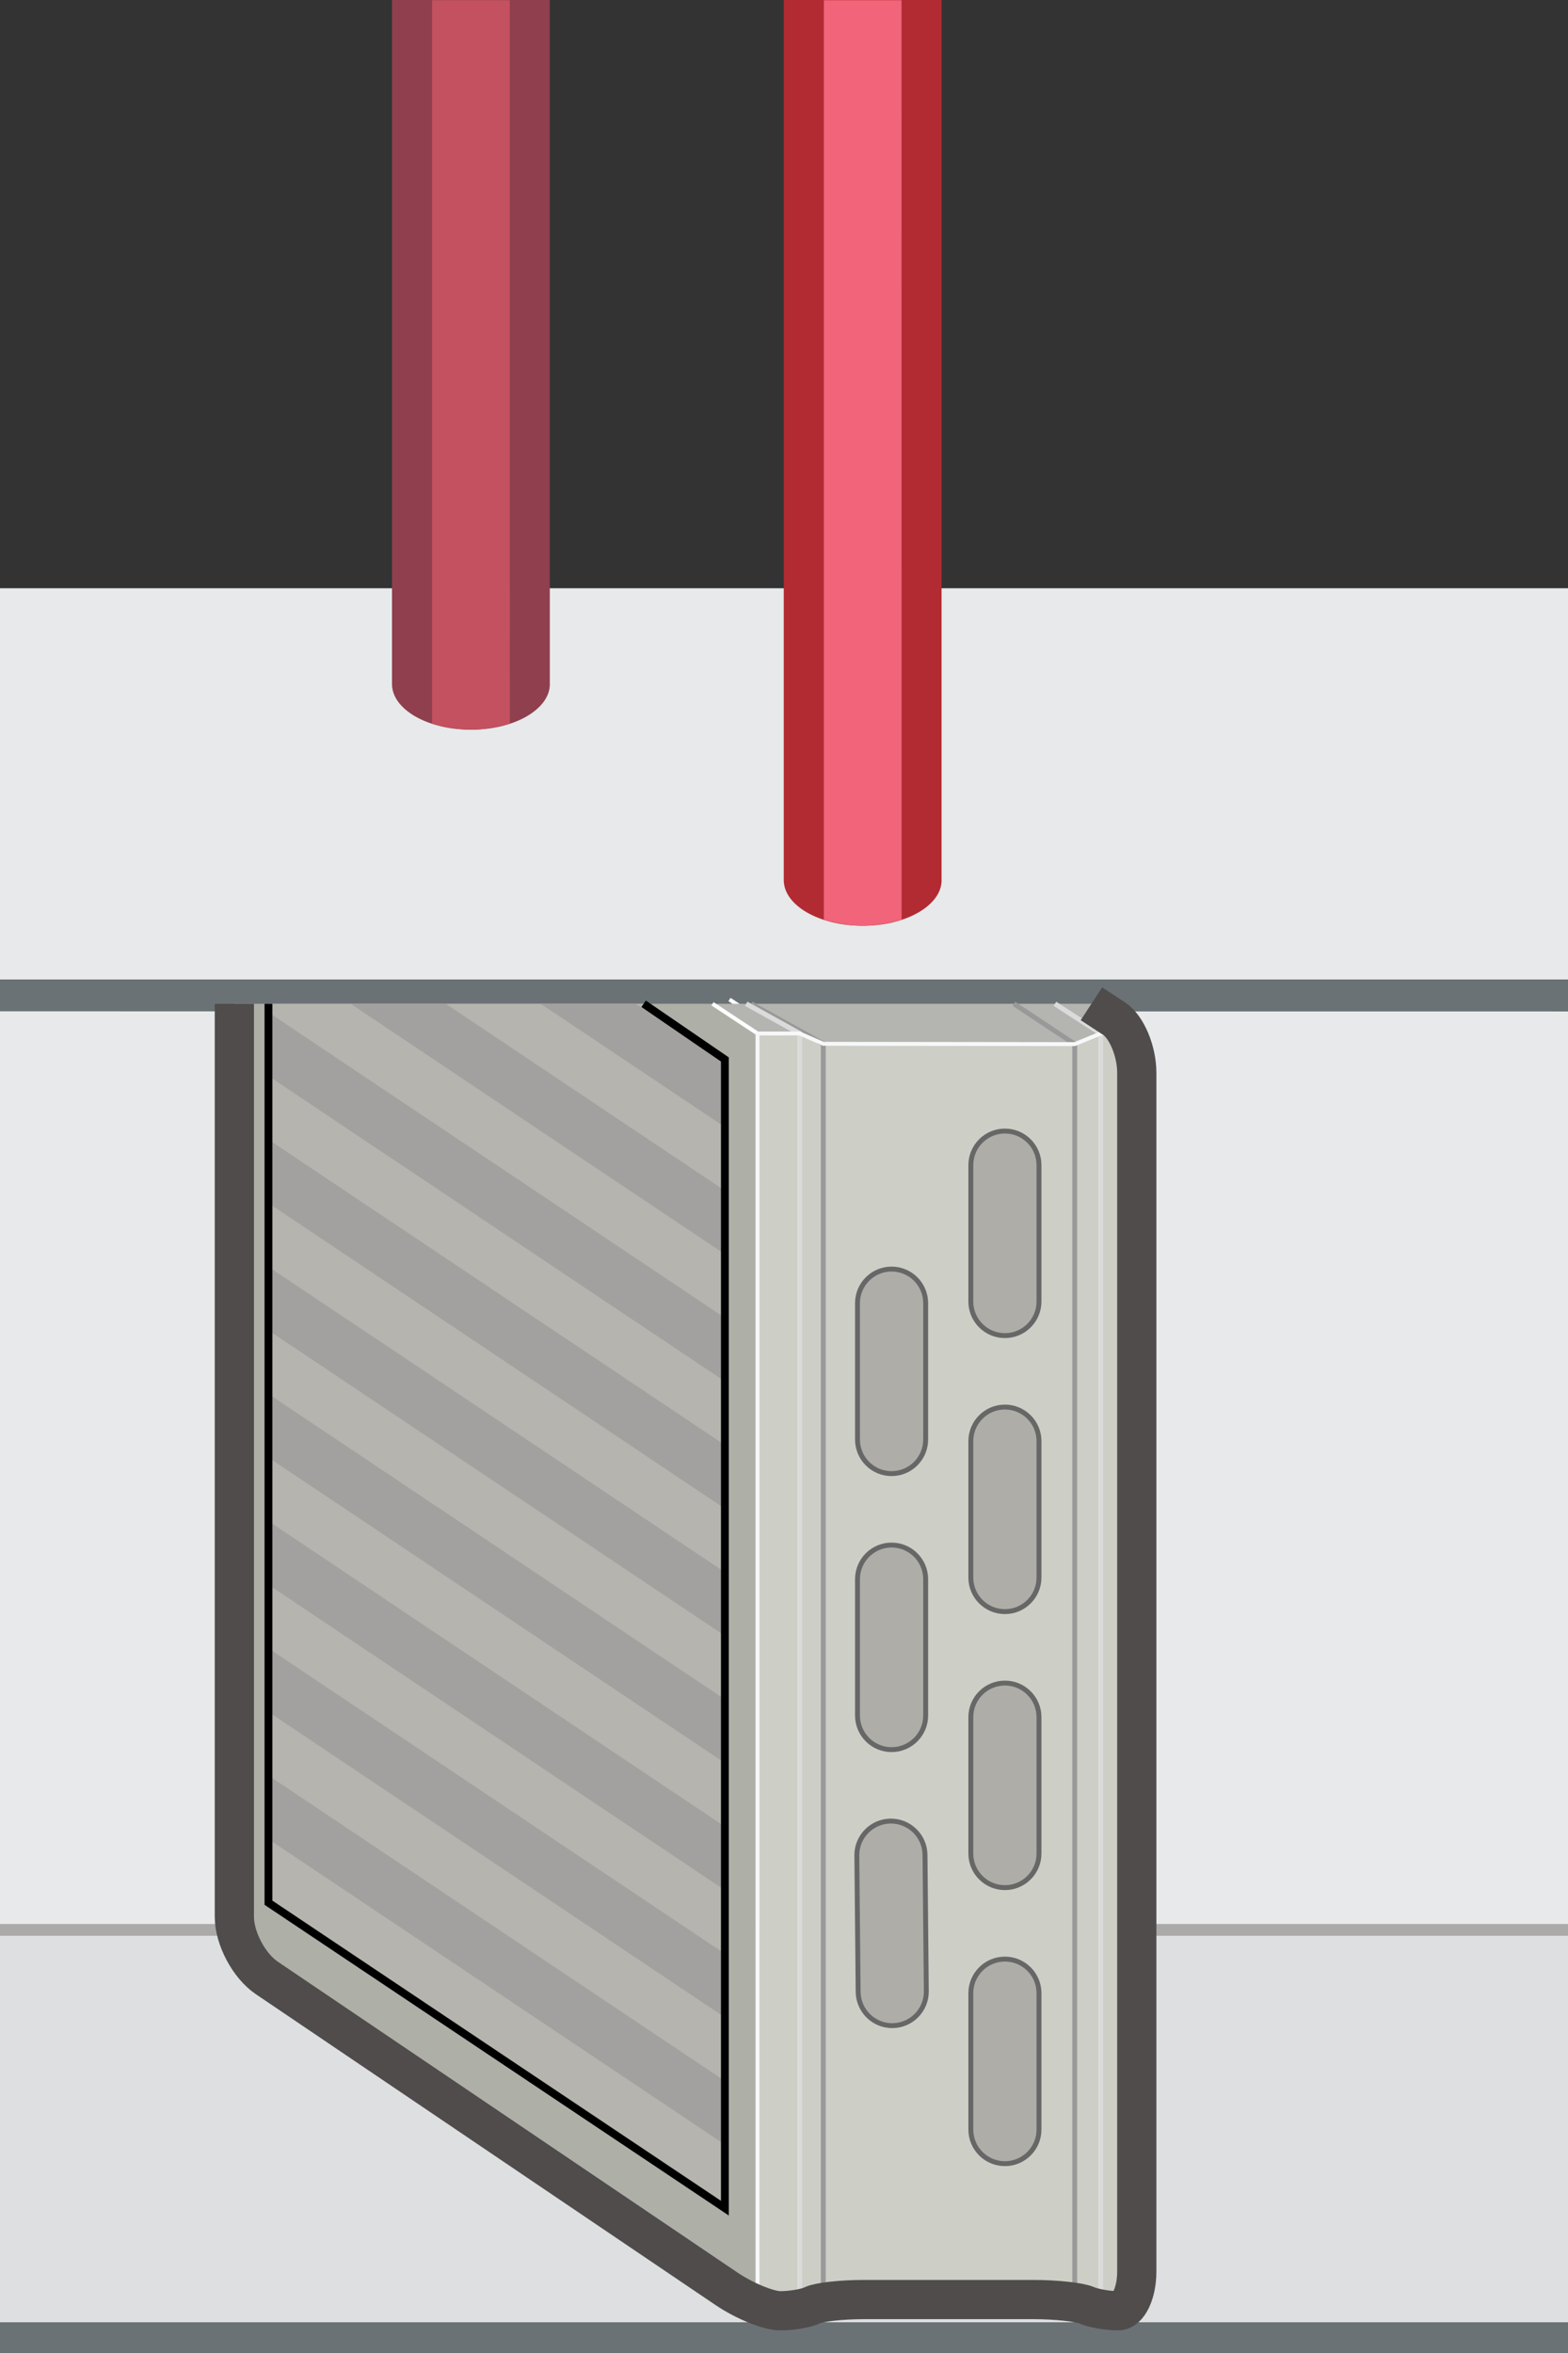 <?xml version="1.0" encoding="iso-8859-1"?>
<!-- Generator: Adobe Illustrator 17.0.0, SVG Export Plug-In . SVG Version: 6.00 Build 0)  -->
<!DOCTYPE svg PUBLIC "-//W3C//DTD SVG 1.1//EN" "http://www.w3.org/Graphics/SVG/1.1/DTD/svg11.dtd">
<svg version="1.1" xmlns="http://www.w3.org/2000/svg" xmlns:xlink="http://www.w3.org/1999/xlink" x="0px" y="0px" width="80px"
	 height="120px" viewBox="0 0 80 120" style="enable-background:new 0 0 80 120;" xml:space="preserve">
<rect x="0" y="0" width="80" height="120" fill="#333333" stroke="none"/>
<g id="Coils_x5F_Heating_x5F_2Way_x5F_Top_x5F_0">
	<g>
		<g>
			<g>
				<g>
					<polygon style="fill:#E7E9EA;" points="0,100.04 80,100.061 80,50.061 0,50.04 					"/>
					<g>
						<polyline style="fill:#E7E9EA;" points="80,50 0,50 0,30 80,30 						"/>
						<polygon style="fill:#6A7276;" points="80,51.583 0,51.576 0,49.953 80,49.953 						"/>
						<g>
							<polyline style="fill:#DDDFE1;" points="80,118.494 0,118.494 0,98.494 80,98.494 							"/>
							<rect y="118.433" style="fill:#6A7276;" width="80" height="1.567"/>
						</g>
					</g>
				</g>
				<line style="fill:none;stroke:#ABAAA9;stroke-width:0.6;stroke-miterlimit:10;" x1="0" y1="98.422" x2="80" y2="98.422"/>
			</g>
			<g>
				
					<line style="fill:none;stroke:#FFFFFF;stroke-width:0.2;stroke-miterlimit:10;" x1="37.218" y1="50.973" x2="39.515" y2="52.486"/>
				<polygon style="fill:#CDCEC6;" points="58,117.846 56.089,117.846 54.764,117.274 42.034,117.274 40.89,117.846 38.726,117.846 
					38.726,52.706 58,52.706 				"/>
				<polygon style="fill:#AEAFA7;" points="11.957,51.192 11.957,99.752 38.725,117.846 38.725,52.706 36.352,51.192 				"/>
				<polygon style="fill:#B4B5B0;" points="36.352,51.192 38.726,52.706 40.799,52.706 42.004,53.232 54.833,53.248 56.158,52.706 
					58,52.706 55.686,51.192 				"/>
				
					<line style="fill:none;stroke:#FFFFFF;stroke-width:0.2;stroke-miterlimit:10;" x1="36.352" y1="51.192" x2="38.648" y2="52.706"/>
				<polyline style="fill:none;stroke:#999999;stroke-width:0.25;stroke-miterlimit:10;" points="38.329,51.192 42.004,53.232 
					42.004,116.853 				"/>
				<polyline style="fill:none;stroke:#DCDBDB;stroke-width:0.25;stroke-miterlimit:10;" points="53.824,51.192 56.158,52.706 
					56.158,117.41 				"/>
				<polyline style="fill:none;stroke:#999999;stroke-width:0.25;stroke-miterlimit:10;" points="51.731,51.192 54.833,53.248 
					54.833,116.883 				"/>
				<polyline style="fill:none;stroke:#DCDBDB;stroke-width:0.25;stroke-miterlimit:10;" points="38.073,51.192 40.799,52.706 
					40.799,117.485 				"/>
				<polygon style="fill:none;stroke:#F7F8F9;stroke-width:0.2;stroke-miterlimit:10;" points="57.845,117.846 55.934,117.846 
					54.608,117.274 41.878,117.274 40.734,117.846 38.648,117.846 38.648,52.706 40.799,52.706 42.004,53.232 54.833,53.248 
					56.158,52.706 57.845,52.706 				"/>
				<g>
					<path style="fill:#9B9A9A;" d="M43.716,94.646c-0.009-0.96,0.762-1.746,1.722-1.756l0,0c0.96-0.009,1.746,0.762,1.756,1.722
						l0.067,6.955c0.009,0.96-0.762,1.746-1.722,1.756l0,0c-0.96,0.009-1.746-0.762-1.756-1.722L43.716,94.646z"/>
					<path style="fill:#9B9A9A;" d="M43.75,80.553c0-0.96,0.779-1.739,1.739-1.739l0,0c0.96,0,1.739,0.779,1.739,1.739v6.955
						c0,0.96-0.779,1.739-1.739,1.739l0,0c-0.96,0-1.739-0.779-1.739-1.739V80.553z"/>
					<path style="fill:#9B9A9A;" d="M43.75,66.476c0-0.96,0.779-1.739,1.739-1.739l0,0c0.96,0,1.739,0.779,1.739,1.739v6.955
						c0,0.96-0.779,1.739-1.739,1.739l0,0c-0.96,0-1.739-0.779-1.739-1.739V66.476z"/>
					<path style="fill:#9B9A9A;" d="M49.532,101.667c0-0.96,0.779-1.739,1.739-1.739l0,0c0.96,0,1.739,0.779,1.739,1.739v6.955
						c0,0.96-0.779,1.739-1.739,1.739l0,0c-0.96,0-1.739-0.779-1.739-1.739V101.667z"/>
					<path style="fill:#9B9A9A;" d="M49.532,87.591c0-0.96,0.779-1.739,1.739-1.739l0,0c0.96,0,1.739,0.779,1.739,1.739v6.955
						c0,0.96-0.779,1.739-1.739,1.739l0,0c-0.96,0-1.739-0.779-1.739-1.739V87.591z"/>
					<path style="fill:#9B9A9A;" d="M49.532,73.514c0-0.96,0.779-1.739,1.739-1.739l0,0c0.96,0,1.739,0.779,1.739,1.739v6.955
						c0,0.96-0.779,1.739-1.739,1.739l0,0c-0.96,0-1.739-0.779-1.739-1.739V73.514z"/>
					<path style="fill:#9B9A9A;" d="M49.532,59.438c0-0.96,0.779-1.739,1.739-1.739l0,0c0.96,0,1.739,0.779,1.739,1.739v6.955
						c0,0.96-0.779,1.739-1.739,1.739l0,0c-0.96,0-1.739-0.779-1.739-1.739V59.438z"/>
				</g>
				<polygon style="fill:#B5B4AE;" points="32.838,51.192 36.984,54.031 36.984,112.614 13.697,97.036 13.697,51.192 				"/>
				<g>
					<linearGradient id="SVGID_1_" gradientUnits="userSpaceOnUse" x1="43.716" y1="98.089" x2="47.261" y2="98.089">
						<stop  offset="0.277" style="stop-color:#828386"/>
						<stop  offset="0.558" style="stop-color:#ADAFB2"/>
						<stop  offset="0.835" style="stop-color:#828386"/>
					</linearGradient>
					<path style="fill:url(#SVGID_1_);" d="M43.716,94.629c-0.009-0.96,0.762-1.746,1.722-1.756l0,0
						c0.96-0.009,1.746,0.762,1.756,1.722l0.067,6.955c0.009,0.96-0.762,1.746-1.722,1.756l0,0c-0.96,0.009-1.746-0.762-1.756-1.722
						L43.716,94.629z"/>
					<linearGradient id="SVGID_2_" gradientUnits="userSpaceOnUse" x1="43.75" y1="84.013" x2="47.227" y2="84.013">
						<stop  offset="0.277" style="stop-color:#828386"/>
						<stop  offset="0.558" style="stop-color:#ADAFB2"/>
						<stop  offset="0.835" style="stop-color:#828386"/>
					</linearGradient>
					<path style="fill:url(#SVGID_2_);" d="M43.75,80.535c0-0.96,0.779-1.739,1.739-1.739l0,0c0.96,0,1.739,0.779,1.739,1.739v6.955
						c0,0.96-0.779,1.739-1.739,1.739l0,0c-0.96,0-1.739-0.779-1.739-1.739V80.535z"/>
					<linearGradient id="SVGID_3_" gradientUnits="userSpaceOnUse" x1="43.75" y1="69.936" x2="47.227" y2="69.936">
						<stop  offset="0.277" style="stop-color:#828386"/>
						<stop  offset="0.558" style="stop-color:#ADAFB2"/>
						<stop  offset="0.835" style="stop-color:#828386"/>
					</linearGradient>
					<path style="fill:url(#SVGID_3_);" d="M43.75,66.459c0-0.96,0.779-1.739,1.739-1.739l0,0c0.96,0,1.739,0.779,1.739,1.739v6.955
						c0,0.96-0.779,1.739-1.739,1.739l0,0c-0.96,0-1.739-0.779-1.739-1.739V66.459z"/>
					<linearGradient id="SVGID_4_" gradientUnits="userSpaceOnUse" x1="49.532" y1="105.128" x2="53.01" y2="105.128">
						<stop  offset="0.277" style="stop-color:#828386"/>
						<stop  offset="0.558" style="stop-color:#ADAFB2"/>
						<stop  offset="0.835" style="stop-color:#828386"/>
					</linearGradient>
					<path style="fill:url(#SVGID_4_);" d="M49.532,101.65c0-0.96,0.779-1.739,1.739-1.739l0,0c0.96,0,1.739,0.779,1.739,1.739
						v6.955c0,0.96-0.779,1.739-1.739,1.739l0,0c-0.96,0-1.739-0.779-1.739-1.739V101.65z"/>
					<linearGradient id="SVGID_5_" gradientUnits="userSpaceOnUse" x1="49.532" y1="91.051" x2="53.01" y2="91.051">
						<stop  offset="0.277" style="stop-color:#828386"/>
						<stop  offset="0.558" style="stop-color:#ADAFB2"/>
						<stop  offset="0.835" style="stop-color:#828386"/>
					</linearGradient>
					<path style="fill:url(#SVGID_5_);" d="M49.532,87.573c0-0.96,0.779-1.739,1.739-1.739l0,0c0.96,0,1.739,0.779,1.739,1.739
						v6.955c0,0.96-0.779,1.739-1.739,1.739l0,0c-0.96,0-1.739-0.779-1.739-1.739V87.573z"/>
					<linearGradient id="SVGID_6_" gradientUnits="userSpaceOnUse" x1="49.532" y1="76.975" x2="53.01" y2="76.975">
						<stop  offset="0.277" style="stop-color:#828386"/>
						<stop  offset="0.558" style="stop-color:#ADAFB2"/>
						<stop  offset="0.835" style="stop-color:#828386"/>
					</linearGradient>
					<path style="fill:url(#SVGID_6_);" d="M49.532,73.497c0-0.96,0.779-1.739,1.739-1.739l0,0c0.96,0,1.739,0.779,1.739,1.739
						v6.955c0,0.96-0.779,1.739-1.739,1.739l0,0c-0.96,0-1.739-0.779-1.739-1.739V73.497z"/>
					<linearGradient id="SVGID_7_" gradientUnits="userSpaceOnUse" x1="49.532" y1="62.898" x2="53.01" y2="62.898">
						<stop  offset="0.277" style="stop-color:#828386"/>
						<stop  offset="0.558" style="stop-color:#ADAFB2"/>
						<stop  offset="0.835" style="stop-color:#828386"/>
					</linearGradient>
					<path style="fill:url(#SVGID_7_);" d="M49.532,59.421c0-0.96,0.779-1.739,1.739-1.739l0,0c0.96,0,1.739,0.779,1.739,1.739
						v6.955c0,0.96-0.779,1.739-1.739,1.739l0,0c-0.96,0-1.739-0.779-1.739-1.739V59.421z"/>
				</g>
				<g>
					<path style="fill:#AEADA8;stroke:#666766;stroke-width:0.25;stroke-miterlimit:10;" d="M43.716,94.629
						c-0.009-0.96,0.762-1.746,1.722-1.756l0,0c0.96-0.009,1.746,0.762,1.756,1.722l0.067,6.955c0.009,0.96-0.762,1.746-1.722,1.756
						l0,0c-0.96,0.009-1.746-0.762-1.756-1.722L43.716,94.629z"/>
					<path style="fill:#AEADA8;stroke:#666766;stroke-width:0.25;stroke-miterlimit:10;" d="M43.75,80.535
						c0-0.96,0.779-1.739,1.739-1.739l0,0c0.96,0,1.739,0.779,1.739,1.739v6.955c0,0.96-0.779,1.739-1.739,1.739l0,0
						c-0.96,0-1.739-0.779-1.739-1.739V80.535z"/>
					<path style="fill:#AEADA8;stroke:#666766;stroke-width:0.25;stroke-miterlimit:10;" d="M43.75,66.459
						c0-0.96,0.779-1.739,1.739-1.739l0,0c0.96,0,1.739,0.779,1.739,1.739v6.955c0,0.96-0.779,1.739-1.739,1.739l0,0
						c-0.96,0-1.739-0.779-1.739-1.739V66.459z"/>
					<path style="fill:#AEADA8;stroke:#666766;stroke-width:0.25;stroke-miterlimit:10;" d="M49.532,101.65
						c0-0.96,0.779-1.739,1.739-1.739l0,0c0.96,0,1.739,0.779,1.739,1.739v6.955c0,0.96-0.779,1.739-1.739,1.739l0,0
						c-0.96,0-1.739-0.779-1.739-1.739V101.65z"/>
					<path style="fill:#AEADA8;stroke:#666766;stroke-width:0.25;stroke-miterlimit:10;" d="M49.532,87.573
						c0-0.96,0.779-1.739,1.739-1.739l0,0c0.96,0,1.739,0.779,1.739,1.739v6.955c0,0.96-0.779,1.739-1.739,1.739l0,0
						c-0.96,0-1.739-0.779-1.739-1.739V87.573z"/>
					<path style="fill:#AEADA8;stroke:#666766;stroke-width:0.25;stroke-miterlimit:10;" d="M49.532,73.497
						c0-0.96,0.779-1.739,1.739-1.739l0,0c0.96,0,1.739,0.779,1.739,1.739v6.955c0,0.96-0.779,1.739-1.739,1.739l0,0
						c-0.96,0-1.739-0.779-1.739-1.739V73.497z"/>
					<path style="fill:#AEADA8;stroke:#666766;stroke-width:0.25;stroke-miterlimit:10;" d="M49.532,59.421
						c0-0.96,0.779-1.739,1.739-1.739l0,0c0.96,0,1.739,0.779,1.739,1.739v6.955c0,0.96-0.779,1.739-1.739,1.739l0,0
						c-0.96,0-1.739-0.779-1.739-1.739V59.421z"/>
				</g>
				<path style="fill:none;stroke:#4F4C4B;stroke-width:2;stroke-miterlimit:10;" d="M55.685,51.192c0,0,0.521,0.341,1.157,0.757
					s1.157,1.657,1.157,2.757v61.141c0,1.1-0.43,2-0.955,2c-0.526,0-1.254-0.129-1.618-0.286c-0.364-0.157-1.563-0.286-2.663-0.286
					h-8.73c-1.1,0-2.257,0.129-2.572,0.286c-0.315,0.157-1.059,0.286-1.654,0.286c-0.595,0-1.828-0.504-2.739-1.12l-23.454-15.854
					c-0.911-0.616-1.657-2.02-1.657-3.12v-46.56"/>
				<polygon style="fill:#B5B4AE;" points="36.984,112.374 13.697,96.813 13.697,82.307 36.984,97.867 				"/>
				<g>
					<polygon style="fill:#A3A19F;" points="36.984,109.371 13.697,93.793 13.697,90.55 36.984,106.127 					"/>
					<g>
						<polygon style="fill:#A3A19F;" points="36.984,102.884 13.697,87.307 13.697,84.063 36.984,99.641 						"/>
					</g>
					<polygon style="fill:#A3A19F;" points="36.984,96.398 13.697,80.82 13.697,77.577 36.984,93.154 					"/>
					<polygon style="fill:#A3A19F;" points="36.985,89.911 13.697,74.334 13.697,71.09 36.985,86.668 					"/>
					<g>
						<polygon style="fill:#A3A19F;" points="36.985,83.425 13.698,67.847 13.698,64.604 36.985,80.181 						"/>
					</g>
					<polygon style="fill:#A3A19F;" points="36.985,76.938 13.698,61.361 13.698,58.117 36.985,73.695 					"/>
					<polygon style="fill:#A3A19F;" points="36.985,70.452 13.698,54.874 13.698,51.631 36.985,67.208 					"/>
					<g>
						<polygon style="fill:#A3A19F;" points="36.985,63.965 17.891,51.192 22.739,51.192 36.985,60.722 						"/>
					</g>
					<polygon style="fill:#A3A19F;" points="36.985,57.479 27.587,51.192 32.436,51.192 36.985,54.235 					"/>
				</g>
				<polyline style="fill:none;stroke:#000000;stroke-width:0.4;stroke-miterlimit:10;" points="13.697,51.192 13.697,97.036 
					36.984,112.614 36.984,54.031 32.838,51.192 				"/>
			</g>
		</g>
		<g>
			<path style="fill:#8F3F4D;" d="M28.054,34.884c0,1.287-1.803,2.33-4.027,2.33S20,36.171,20,34.884V0l8.051,0v34.884H28.054z"/>
			<g>
				<path style="fill:#C4515F;" d="M22.045,0.012h3.965l0.002,36.891c0,0-0.966,0.31-1.985,0.31c-1.018,0-1.982-0.31-1.982-0.31
					L22.045,0.012z"/>
			</g>
		</g>
		<path style="fill:#B22B32;" d="M48.042,44.884c0,1.287-1.803,2.33-4.027,2.33s-4.027-1.043-4.027-2.33V0l8.051,0v44.884H48.042z"
			/>
		<g>
			<path style="fill:#F16479;" d="M42.033,0.012h3.965l0.002,46.891c0,0-0.966,0.31-1.985,0.31s-1.982-0.309-1.982-0.309
				L42.033,0.012z"/>
		</g>
	</g>
</g>
<g id="Layer_1">
</g>
</svg>
